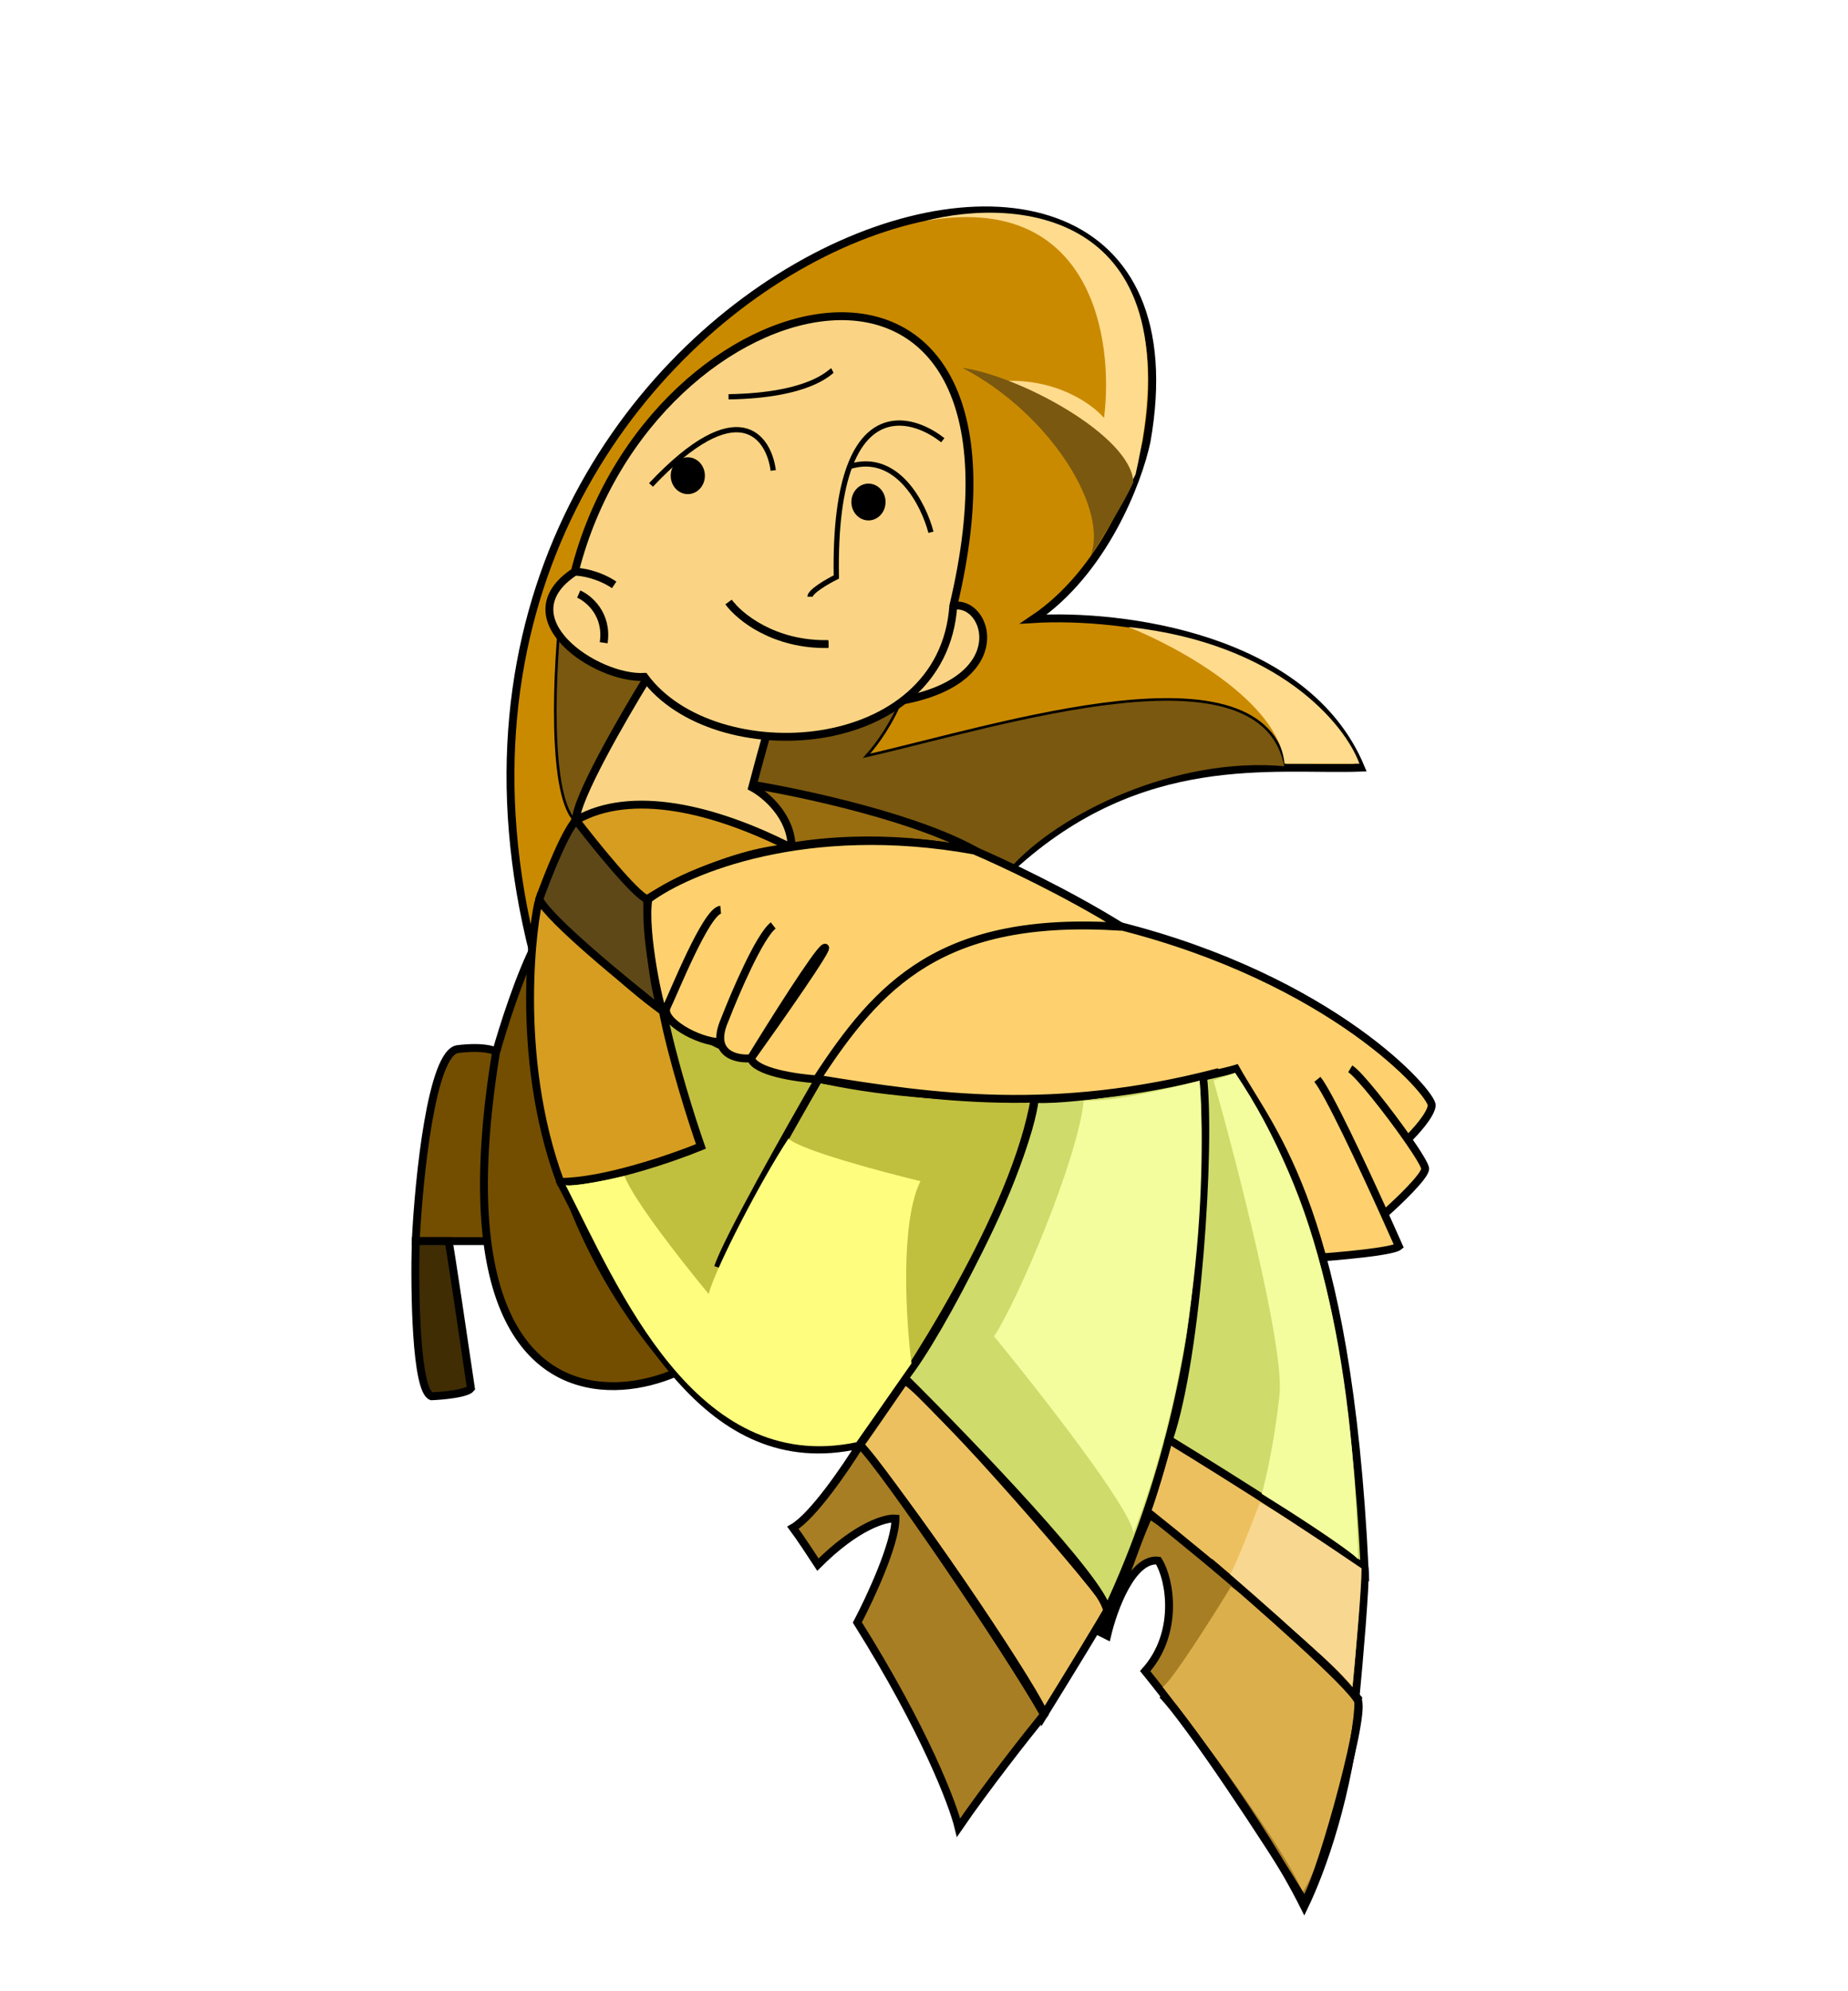 <svg width="703" height="757" viewBox="0 0 703 757" fill="none" xmlns="http://www.w3.org/2000/svg">
<path d="M436.147 167.871C468.146 -13.13 136.147 101.87 203.147 363.371L384.647 329.87C434.147 284.37 484.48 293.037 517.647 291.87C496.847 241.87 425.98 233.37 393.147 235.37C419.947 217.37 432.98 182.871 436.147 167.871Z" fill="#CA8A00" stroke="black" stroke-width="3"/>
<path d="M204.147 358.37C199.147 387.537 202.747 461.07 257.147 521.87C232.807 532.375 192.89 531.753 185.348 471.87H158.147C159.313 448.037 164.147 400.07 174.147 398.87C182.418 397.878 186.926 398.869 188.804 399.807C191.415 390.521 197.877 370.127 204.147 358.37Z" fill="#734E00"/>
<path d="M185.348 471.87C192.89 531.753 232.807 532.375 257.147 521.87C202.747 461.07 199.147 387.537 204.147 358.37C197.747 370.37 191.147 391.37 188.647 400.37C183.742 430.449 183.078 453.844 185.348 471.87ZM185.348 471.87H158.147C159.313 448.037 164.147 400.07 174.147 398.87C184.147 397.67 188.647 399.37 189.647 400.37" stroke="black" stroke-width="3"/>
<path d="M418.147 620.37C427.647 603.87 430.647 589.87 437.147 575.87C469.147 596.27 503.48 631.037 516.647 645.87C513.147 682.87 502.647 711.37 496.147 724.87C480.547 693.67 449.313 652.204 435.647 635.37C448.647 620.87 445.147 600.37 440.647 593.37C430.647 592.17 423.48 611.87 421.147 621.87L418.147 620.37Z" fill="#A87E24" stroke="black" stroke-width="3"/>
<path d="M436.167 574.51C437.767 571.696 442.498 554.911 444.663 546.87C458.256 552.901 499.969 582.55 519.126 596.622C519.525 602.25 516.96 631.799 515.627 645.87C509.63 634.613 460.155 593.606 436.167 574.51Z" fill="#EDC05F" stroke="black" stroke-width="3"/>
<path d="M327.147 549.37C327.547 548.97 338.647 532.87 344.147 524.87C354.147 530.37 422.647 608.87 421.647 611.37C420.847 613.37 404.98 639.204 397.147 651.87C396.647 646.87 352.147 579.37 327.147 549.37Z" fill="#EDC05F" stroke="black" stroke-width="3"/>
<path d="M301.647 580.87C309.247 576.47 321.813 558.037 327.147 549.37C335.647 557.37 383.647 627.87 397.147 651.87C390.647 659.87 375.047 679.67 364.647 694.87C362.48 685.87 351.747 657.67 326.147 616.87C330.98 607.704 340.647 586.97 340.647 577.37C336.98 577.037 325.947 580.07 311.147 594.87C308.98 591.537 304.047 584.07 301.647 580.87Z" fill="#A87E24" stroke="black" stroke-width="3"/>
<path d="M222.147 313.87C208.547 311.87 210.48 259.704 213.147 233.87L344.647 234.37C352.647 254.77 337.98 278.204 329.647 287.37C381.313 275.537 480.647 243.37 489.147 291.87C446.647 287.87 402.647 310.37 385.147 329.87L222.147 313.87Z" fill="#7A580F" stroke="black"/>
<path d="M344.147 523.87C357.647 507.37 390.647 443.37 393.647 417.87C412.647 418.37 443.147 411.87 457.647 408.87C458.647 416.87 466.647 515.87 421.147 612.37C419.547 601.17 369.147 548.704 344.147 523.87Z" fill="#CFDB6A" stroke="black" stroke-width="3"/>
<path d="M372.647 324.37C350.247 311.17 305.647 301.537 286.147 298.37C282.147 303.97 294.48 316.37 301.147 321.87C332.347 316.67 361.813 321.37 372.647 324.37Z" fill="#986D10" stroke="black" stroke-width="3"/>
<path d="M326.647 549.37C269.047 562.17 240.647 502.37 213.147 449.37L251.147 383.37C287.147 410.97 335.647 417.37 393.647 417.37C386.447 460.57 345.98 523.37 326.647 549.37Z" fill="#C1BF3E" stroke="black" stroke-width="3"/>
<path d="M266.647 435.87C263.313 426.37 255.747 402.77 252.147 384.37C238.147 374.77 214.98 352.037 205.147 341.87C203.147 347.87 195.147 400.87 213.147 449.37C229.547 449.37 255.647 440.37 266.647 435.87Z" fill="#D79D20" stroke="black" stroke-width="3"/>
<path d="M252.647 384.87C248.647 380.47 246.647 354.37 246.147 341.87C240.547 337.07 226.147 319.537 219.647 311.37C215.647 314.57 208.313 333.037 205.147 341.87C208.747 349.47 238.313 373.704 252.647 384.87Z" fill="#5E4817" stroke="black" stroke-width="3"/>
<path d="M246.147 341.87C241.747 340.27 226.313 321.204 219.147 311.87C238.747 295.87 281.98 312.204 301.147 322.37C279.947 323.57 255.647 335.87 246.147 341.87Z" fill="#D79D20" stroke="black" stroke-width="3"/>
<path d="M362.647 230.37C375.647 227.87 386.147 258.37 343.147 266.37L362.647 230.37Z" fill="#FAD484" stroke="black" stroke-width="3"/>
<path d="M219.147 311.87C218.747 304.27 236.98 272.704 246.147 257.87C264.147 257.87 299.647 258.57 297.647 261.37C295.647 264.17 289.147 287.87 286.147 299.37C291.147 302.037 301.147 310.37 301.147 322.37C271.647 307.37 240.147 299.87 219.147 311.87Z" fill="#FAD484" stroke="black" stroke-width="3"/>
<path d="M462.647 407.87C400.647 423.87 355.147 417.37 312.147 410.37L310.647 409.87C312.647 406.87 338.647 342.87 425.147 351.87C507.147 372.37 545.147 415.87 544.647 420.37C544.247 423.97 538.408 430.393 535.539 433.154C539.378 438.668 542.147 443.169 542.147 444.37C542.147 447.17 531.813 457.006 526.647 461.574C528.72 466.155 530.602 470.372 532.147 473.87C529.747 475.87 508.813 477.704 498.647 478.37C496.247 460.37 473.647 423.87 462.647 407.87Z" fill="#FFD16E"/>
<path d="M501.147 410.37C505.363 415.56 517.756 441.924 526.647 461.574M526.647 461.574C528.72 466.155 530.602 470.372 532.147 473.87C529.747 475.87 508.813 477.704 498.647 478.37C496.247 460.37 473.647 423.87 462.647 407.87C400.647 423.87 355.147 417.37 312.147 410.37L310.647 409.87C312.647 406.87 338.647 342.87 425.147 351.87C507.147 372.37 545.147 415.87 544.647 420.37C544.247 423.97 538.408 430.393 535.539 433.154M526.647 461.574C531.813 457.006 542.147 447.17 542.147 444.37C542.147 443.169 539.378 438.668 535.539 433.154M513.647 406.37C516.93 408.34 528.193 422.603 535.539 433.154" stroke="black" stroke-width="3"/>
<path d="M444.647 547.37C455.647 515.37 460.647 435.37 457.647 409.37C461.313 408.537 468.947 406.77 470.147 406.37C484.147 431.37 512.647 460.87 519.147 596.87C513.947 590.47 467.313 561.204 444.647 547.37Z" fill="#CFDB6A" stroke="black" stroke-width="3"/>
<path d="M486.734 530.39C488.664 512.427 470.813 443.178 461.647 410.799L469.848 407.87C501.208 454.242 514.717 515.746 516.647 592.87C513.173 588.965 490.755 574.647 479.98 567.976C481.427 562.932 484.805 548.353 486.734 530.39Z" fill="#F3FD9E"/>
<path d="M362.647 230.37C401.147 68.87 247.647 102.87 218.647 217.37C192.147 234.871 226.647 258.37 245.147 257.37C271.647 293.37 358.647 288.37 362.647 230.37Z" fill="#FAD484"/>
<path d="M218.647 217.37C247.647 102.87 401.147 68.87 362.647 230.37C358.647 288.37 271.647 293.37 245.147 257.37C226.647 258.37 192.147 234.871 218.647 217.37ZM218.647 217.37C221.147 217.37 227.647 218.37 233.647 222.37" stroke="black" stroke-width="3"/>
<path d="M370.646 323.37C380.48 327.537 405.446 339.17 426.646 352.37C358.146 347.87 334.146 374.37 310.646 410.37C302.98 409.87 287.246 407.57 285.646 402.37C281.548 402.732 275.218 401.681 274.146 396.229C266.008 396.229 252.343 388.622 253.414 383.533C253.151 384.111 252.717 384.655 252.147 384.37C251.147 383.87 244.647 354.37 246.647 341.87C261.313 330.87 306.646 311.77 370.646 323.37Z" fill="#FFD16E"/>
<path d="M285.646 402.37C287.246 407.57 302.98 409.87 310.646 410.37C334.146 374.37 358.146 347.87 426.646 352.37C405.446 339.17 380.48 327.537 370.646 323.37C306.646 311.77 261.313 330.87 246.647 341.87C244.647 354.37 251.147 383.87 252.147 384.37C252.947 384.77 253.48 383.537 253.646 382.87M285.646 402.37C293.813 389.037 310.846 361.97 313.646 360.37C316.446 358.77 296.146 387.704 285.646 402.37ZM285.646 402.37C281.548 402.732 275.218 401.681 274.146 396.229M294.146 351.87C288.946 355.87 279.646 377.537 275.646 387.87C274.097 391.413 273.736 394.143 274.146 396.229M274.146 396.229C265.646 396.229 251.116 387.93 253.646 382.87M253.646 382.87C256.147 377.87 268.646 346.37 274.146 345.87" stroke="black" stroke-width="3"/>
<path d="M442.296 641.403C445.817 639.121 461.039 615.097 468.211 603.37C478.381 609.455 503.741 633.163 515.15 644.255C516.617 653.288 506.838 701.305 495.592 719.37C488.551 702.636 457.128 660.419 442.296 641.403Z" fill="#DCAF4D"/>
<path d="M313.147 361.87C306.48 371.37 293.347 390.37 294.147 390.37" stroke="black" stroke-width="3"/>
<path d="M378.147 508.069C387.448 494.123 410.185 440.03 412.252 418.477C425.342 418.9 446.357 413.406 456.347 410.87C457.036 417.632 462.548 501.308 431.199 582.87C430.096 573.404 395.371 529.059 378.147 508.069Z" fill="#F3FD9E"/>
<path d="M467.832 598.699C469.42 596.781 476.103 579.681 479.246 571.37C483.216 572.904 506.706 588.631 517.955 596.302C517.955 604.357 515.639 629.704 514.481 641.37C514.084 638.685 483.216 612.124 467.832 599.178C467.17 599.818 466.244 600.617 467.832 598.699Z" fill="#F8D790"/>
<path d="M460.147 593.87C478.147 609.204 514.647 641.27 516.647 646.87C519.147 653.87 500.647 719.37 496.147 722.87C482.313 700.204 451.647 653.87 442.147 644.37" stroke="black" stroke-width="3"/>
<path d="M311.647 409.87C300.147 429.704 276.347 471.87 273.147 481.87" stroke="black" stroke-width="3"/>
<path d="M350.147 449.089C342.349 464.816 344.623 501.84 346.735 518.387L325.778 548.366C264.37 561.145 235.129 489.39 215.147 450.563C217.876 451.35 231.23 448.597 237.565 447.123C240.941 456.2 259.618 479.949 269.567 491.952C272.492 481.42 289.722 448.338 299.948 432.87C304.237 437.195 335.201 445.485 350.147 449.089Z" fill="#FFFD7E"/>
<path d="M220.147 225.87C223.98 227.537 231.247 233.57 229.647 244.37" stroke="black" stroke-width="3"/>
<path d="M164.147 530.87C158.147 528.87 157.647 490.704 158.147 471.87H170.647C171.047 473.07 176.48 509.704 179.147 527.87C177.547 529.87 168.48 530.704 164.147 530.87Z" fill="#402D04" stroke="black" stroke-width="3"/>
<path d="M419.976 158.925C423.823 129.152 415.543 72.5 351.647 84.076C387.966 74.596 454.879 80.583 431.979 180.381L429.209 185.87C429.579 170.302 396.738 152.105 380.271 144.953C401.324 143.356 415.513 153.602 419.976 158.925Z" fill="#FFDB8D"/>
<path d="M429.647 185.87C429.647 177.87 419.147 161.87 379.647 145.37" stroke="black"/>
<path d="M431.147 183.267C430.147 165.514 387.647 142.829 366.147 139.87C400.147 157.624 422.247 194.511 414.647 211.87C419.147 204.802 428.747 189.185 431.147 183.267Z" fill="#7A580F"/>
<path d="M488.647 290.37C486.247 266.654 447.98 245.822 429.147 238.37C486.747 244.591 511.813 275.629 517.147 290.37H488.647Z" fill="#FFDB8D"/>
<path d="M277.147 228.882C281.137 234.395 294.325 245.31 315.147 244.869" stroke="black" stroke-width="3"/>
<path d="M336.877 190.87C336.877 194.736 333.967 197.87 330.377 197.87C326.788 197.87 323.877 194.736 323.877 190.87C323.877 187.004 326.788 183.87 330.377 183.87C333.967 183.87 336.877 187.004 336.877 190.87Z" fill="black"/>
<ellipse cx="261.647" cy="180.87" rx="6.5" ry="7" fill="black"/>
<path d="M316.647 140.87C315.647 141.37 308.147 150.37 277.147 150.87M294.147 178.87C292.48 166.037 280.847 149.17 247.647 184.37M358.647 167.37C348.651 159.516 331.671 154.721 323.213 177.37M308.147 226.87C308.147 224.87 314.813 221.037 318.147 219.37C317.803 199.921 319.824 186.443 323.213 177.37M354.147 202.37C351.357 191.704 341.266 171.77 323.213 177.37M315.147 244.87C305.813 244.87 285.447 241.87 278.647 229.87" stroke="black" stroke-width="2"/>
</svg>
